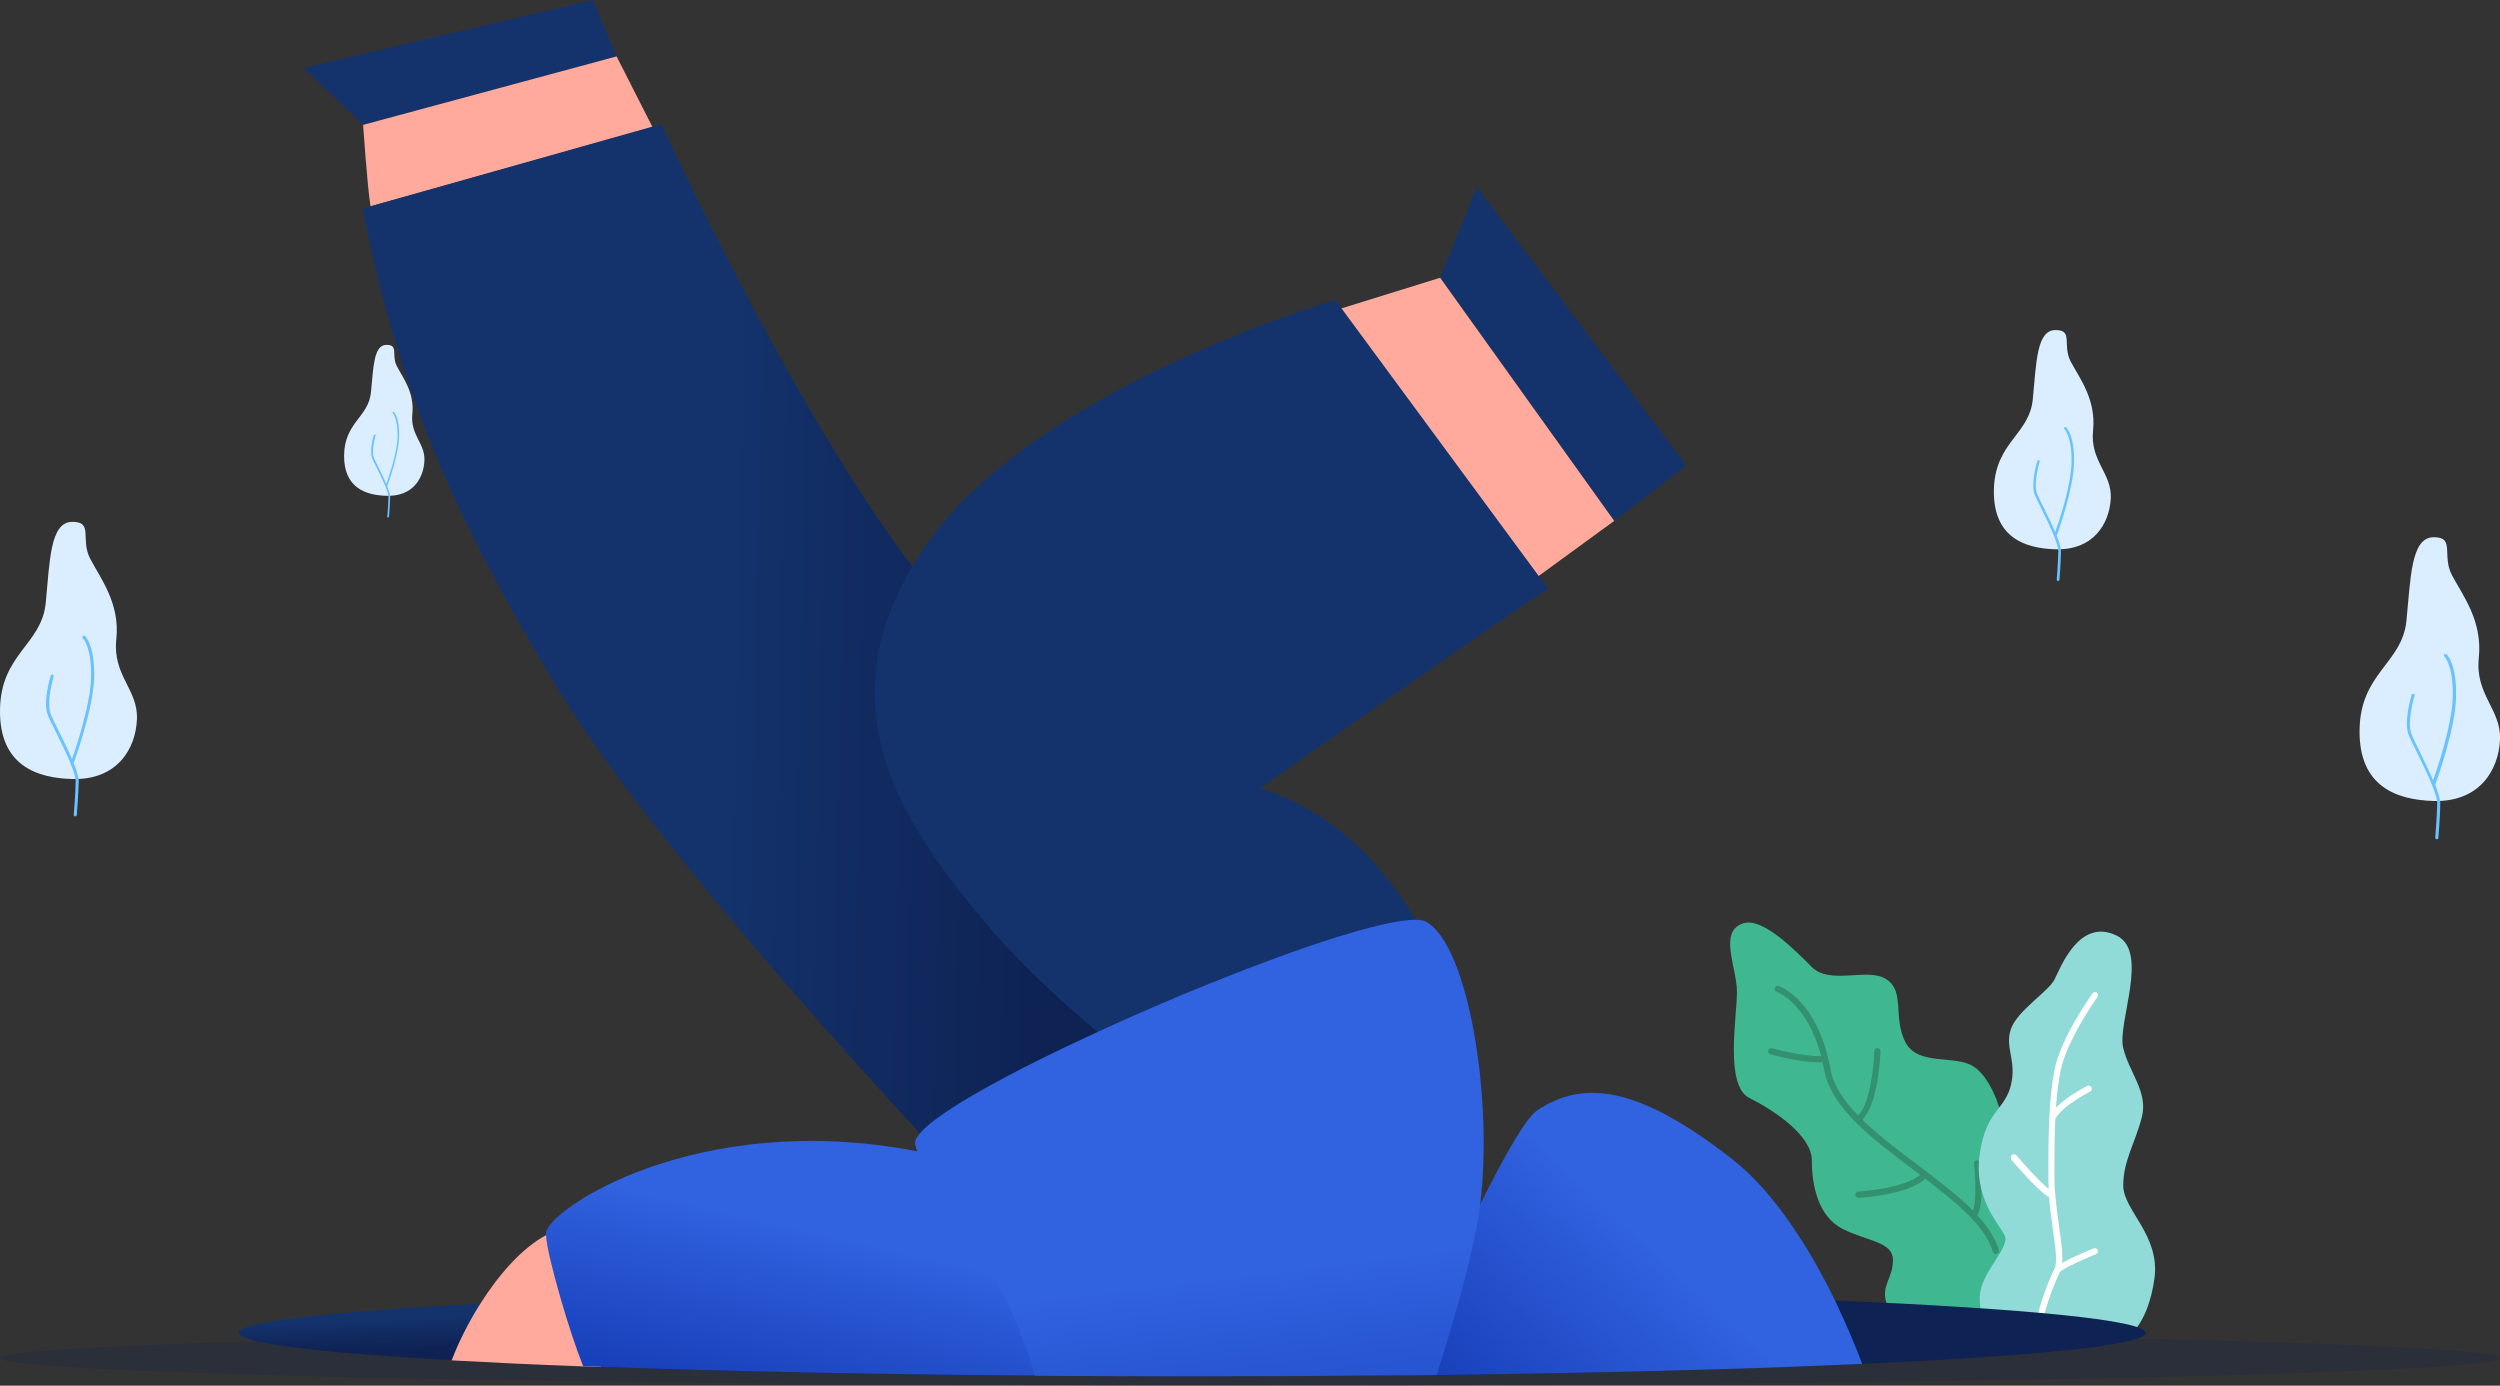           <svg class="col-sm-7 col-lg-5" version="1.1" id="Layer_1" xmlns="http://www.w3.org/2000/svg" xmlns:xlink="http://www.w3.org/1999/xlink" x="0px" y="0px"
            viewBox="0 0 1285.3 712.4" style="enable-background:new 0 0 1285.3 712.4;" xml:space="preserve">
          <rect x="0" y="0" width="1285.3" height="712.4" fill="#333333" stroke="none"/>
          <style type="text/css">
            .st0{opacity:0.2;fill:#0B2252;enable-background:new;}
            .st1{fill:#DAEEFF;}
            .st2{fill:#6AC1FF;}
            .st3{fill:#3FB790;}
            .st4{fill:#34916F;}
            .st5{fill:#90DAD8;}
            .st6{fill:#FFFFFF;}
            .st7{fill:url(#SVGID_1_);}
            .st8{fill:#14336D;}
            .st9{fill:#FFAA9D;}
            .st10{fill:url(#SVGID_00000080196097221175926860000015854635151939166352_);}
            .st11{fill:url(#SVGID_00000125570478491118859570000016173875777852424844_);}
            .st12{fill:url(#SVGID_00000139994743433262585760000002217132992610938001_);}
            .st13{fill:url(#SVGID_00000103980266939832754290000005538789883632006285_);}
          </style>
          <g id="illustration">
            <g>
              <ellipse class="st0" cx="642.7" cy="698.2" rx="642.6" ry="14.2"/>
              <g>
                <path class="st1" d="M37,400.5c-17.9-0.5-37.4-6.8-37-35.6s21.3-33.3,23.5-54.8c2.1-21.5,2.2-41.6,13.5-41.8s4.1,9,9.4,19
                  c5.2,10,15.4,22.8,13.4,41.4c-2,18.7,11.3,25.8,10.6,41.1C69.8,385,60.2,401.2,37,400.5z"/>
                <path class="st2" d="M43.7,327c-0.3-0.3-0.8-0.3-1.1,0c-0.3,0.3-0.3,0.8,0,1.1c0,0,4.7,4.7,4.2,20.6c-0.4,13.8-7.5,35.1-9.8,41.5
                  c-2.1-5-4.9-10.5-7.2-15.2c-1.6-3.1-2.9-5.9-3.6-7.6c-2.7-6.3,1.4-19.4,1.4-19.6c0.1-0.4-0.1-0.9-0.5-1s-0.9,0.1-1,0.5
                  c-0.2,0.6-4.3,13.8-1.4,20.6c0.7,1.8,2.1,4.5,3.7,7.7c4.2,8.5,10.6,21.3,10.5,26.3c-0.1,6.9-1,16.9-1,17c0,0.4,0.3,0.8,0.7,0.8
                  c0,0,0,0,0.1,0c0.4,0,0.7-0.3,0.8-0.7c0-0.1,0.8-10.1,1-17.1c0-2.2-1-5.7-2.6-9.6c1-2.8,10-28,10.5-43.6
                  C48.9,332,43.9,327.2,43.7,327z"/>
              </g>
              <g>
                <path class="st1" d="M1056.6,282.4c-15.3-0.5-31.9-5.8-31.5-30.4c0.4-24.6,18.2-28.4,20-46.7c1.8-18.4,1.9-35.5,11.5-35.6
                  c9.6-0.2,3.5,7.7,8,16.2s13.1,19.4,11.5,35.3c-1.7,15.9,9.7,22,9.1,35C1084.5,269.2,1076.4,283,1056.6,282.4z"/>
                <path class="st2" d="M1062.3,219.7c-0.3-0.3-0.7-0.2-0.9,0c-0.3,0.3-0.2,0.7,0,0.9c0,0,4,4,3.6,17.6c-0.3,11.7-6.4,29.9-8.4,35.4
                  c-1.8-4.3-4.1-9-6.1-13c-1.3-2.7-2.5-5-3.1-6.5c-2.3-5.3,1.2-16.6,1.2-16.7c0.1-0.4-0.1-0.7-0.4-0.8c-0.4-0.1-0.7,0.1-0.8,0.4
                  c-0.1,0.5-3.6,11.8-1.2,17.6c0.6,1.5,1.8,3.8,3.1,6.5c3.6,7.2,9,18.2,8.9,22.4c-0.1,5.9-0.8,14.4-0.8,14.5c0,0.4,0.2,0.7,0.6,0.7
                  c0,0,0,0,0.1,0c0.3,0,0.6-0.3,0.7-0.6c0-0.1,0.7-8.6,0.8-14.5c0-1.9-0.9-4.9-2.2-8.2c0.9-2.4,8.5-23.8,8.9-37.2
                  C1066.7,224,1062.4,219.9,1062.3,219.7z"/>
              </g>
              <g>
                <path class="st1" d="M198.6,254.9c-10.5-0.3-21.9-4-21.7-20.9c0.3-16.9,12.5-19.5,13.8-32.2c1.3-12.6,1.3-24.4,7.9-24.5
                  c6.6-0.1,2.4,5.3,5.5,11.1c3.1,5.9,9,13.4,7.9,24.3c-1.2,11,6.6,15.1,6.2,24.1C217.8,245.9,212.2,255.4,198.6,254.9z"/>
                <path class="st2" d="M202.5,211.8c-0.2-0.2-0.5-0.2-0.6,0c-0.2,0.2-0.2,0.5,0,0.6c0,0,2.7,2.8,2.5,12.1
                  c-0.2,8.1-4.4,20.6-5.8,24.3c-1.2-2.9-2.8-6.2-4.2-8.9c-0.9-1.8-1.7-3.4-2.1-4.4c-1.6-3.7,0.8-11.4,0.8-11.5
                  c0.1-0.2-0.1-0.5-0.3-0.6s-0.5,0.1-0.6,0.3c-0.1,0.3-2.5,8.1-0.8,12.1c0.4,1,1.2,2.6,2.2,4.5c2.5,5,6.2,12.5,6.1,15.4
                  c-0.1,4.1-0.6,9.9-0.6,9.9c0,0.3,0.2,0.5,0.4,0.5l0,0c0.2,0,0.4-0.2,0.5-0.4c0-0.1,0.5-5.9,0.6-10c0-1.3-0.6-3.3-1.5-5.7
                  c0.6-1.7,5.9-16.4,6.1-25.6C205.5,214.8,202.6,211.9,202.5,211.8z"/>
              </g>
              <g>
                <path class="st1" d="M1251,411.8c-18.4-0.6-38.3-7-37.9-36.5s21.9-34.1,24.1-56.2s2.3-42.6,13.8-42.9c11.5-0.2,4.2,9.2,9.6,19.5
                  s15.8,23.3,13.8,42.5c-2,19.1,11.6,26.5,10.9,42.1C1284.6,395.9,1274.8,412.5,1251,411.8z"/>
                <path class="st2" d="M1257.8,336.4c-0.3-0.3-0.8-0.3-1.1,0c-0.3,0.3-0.3,0.8,0,1.1c0,0,4.8,4.8,4.3,21.1
                  c-0.4,14.1-7.7,36-10.1,42.5c-2.2-5.1-5-10.8-7.3-15.6c-1.6-3.2-3-6-3.7-7.8c-2.7-6.4,1.4-19.9,1.5-20c0.1-0.4-0.1-0.9-0.5-1
                  s-0.9,0.1-1,0.5c-0.2,0.6-4.4,14.2-1.4,21.1c0.8,1.8,2.2,4.6,3.8,7.9c4.3,8.7,10.8,21.8,10.7,27c-0.1,7.1-1,17.3-1,17.4
                  c0,0.4,0.3,0.8,0.7,0.9c0,0,0,0,0.1,0c0.4,0,0.8-0.3,0.8-0.7c0-0.1,0.9-10.3,1-17.5c0-2.3-1-5.8-2.6-9.9
                  c1.1-2.9,10.3-28.7,10.7-44.7C1263.2,341.6,1258.1,336.6,1257.8,336.4z"/>
              </g>
              <g>
                <g>
                  <path class="st3" d="M896.2,474.7c-12.9,4.3-3.2,22.5-3.2,35.3s-6.4,48.1,6.4,54.5s32.1,19.3,32.1,32.1s3.2,28.9,16,35.3
                    s25.7,6.4,25.7,16s-6.4,12.8-3.2,22.5c3.2,9.6,9.6,12.8,6.4,16h83.4c0,0,16-25.7,12.8-41.7s-19.3-16-22.5-28.9
                    c-3.2-12.8-19.3-16-19.3-28.9c0-12.8-6.4-32.1-16-38.5s-28.9,0-35.3-12.8s0-25.7-9.6-32.1c-9.6-6.4-28.9,3.2-38.5-6.4
                    C921.9,487.5,905.8,471.5,896.2,474.7z"/>
                  <path class="st4" d="M909.1,540c0.2-0.9,1.1-1.3,2-1.1c0.2,0,14.8,4.2,25.2,4.1c-7.2-27.4-22.8-33.1-22.9-33.1
                    c-0.8-0.3-1.3-1.2-1-2s1.2-1.3,2-1s20.2,7.1,26.7,42.9c1.5,8.3,6.9,16.2,14.2,23.7c6.2-6.2,8.1-25.7,8.3-33.1
                    c0-0.9,0.7-1.6,1.6-1.6l0,0c0.9,0,1.6,0.8,1.6,1.6c0,1.1-0.9,26.8-9.3,35.3c8.1,7.9,18.2,15.5,28.1,23
                    c10.6,8,20.9,15.8,28.8,23.7c1.3-3.2,1.5-13.4,0.5-24.2c-0.1-0.9,0.6-1.7,1.5-1.7s1.7,0.6,1.7,1.5c0.6,6.8,1.6,21.8-1.5,26.8
                    c5.3,5.7,9.2,11.6,11.1,17.8c0.3,0.8-0.2,1.7-1.1,2c-0.2,0-0.3,0.1-0.5,0.1c-0.7,0-1.3-0.4-1.5-1.1
                    c-3.9-13.1-18.4-25.1-34.8-37.6c-8.9,8.4-33.1,9.8-34.2,9.8h-0.1c-0.8,0-1.6-0.7-1.6-1.5c0-0.9,0.6-1.6,1.5-1.7
                    c0.2,0,23.4-1.4,31.8-8.6c-1.2-0.9-2.4-1.8-3.6-2.7c-20.8-15.6-42.2-31.8-45.7-51c-0.3-1.5-0.6-2.8-0.9-4.2
                    c-0.5,0-0.9,0.1-1.4,0.1c-10.8,0-24.8-4-25.5-4.2C909.3,541.8,908.8,540.9,909.1,540z"/>
                </g>
                <path class="st5" d="M1088.4,481.1c16.7,8.4,0,44.9,3.2,57.8c3.2,12.8,12.8,22.5,9.6,35.3c-3.2,12.8-9.6,22.5-9.6,35.3
                  s19.3,25.7,16,48.1c-3.2,22.5-12.8,28.9-12.8,28.9h-70.6c0,0-6.4-6.4-6.4-19.3c0-12.8,16-25.7,12.8-32.1s-16-19.3-12.8-41.7
                  c3.2-22.5,12.8-22.5,16-35.3s-3.2-19.3,0-28.9c3.2-9.6,19.3-19.3,22.5-25.7C1059.5,497.2,1069.1,471.5,1088.4,481.1z"/>
                <path class="st6" d="M1034.4,593.8c0.7-0.6,1.7-0.5,2.3,0.2c3.2,3.8,11.4,13.1,16.6,17.3c-0.1-2.2-0.2-4.4-0.2-6.6
                  c0-10,0-20.1,0.5-29.9c0-0.1,0-0.1,0-0.2c0.4-8.7,1.2-17.1,2.7-24.8c3.2-16.2,18.9-38.2,19.5-39.1c0.5-0.7,1.5-0.9,2.2-0.4
                  s0.9,1.5,0.4,2.2c-0.2,0.2-15.9,22.4-19,37.9c-1.2,5.9-1.9,12.4-2.4,19.1c5.8-6,15.6-11,16.1-11.2c0.8-0.4,1.8-0.1,2.2,0.7
                  c0.4,0.8,0.1,1.8-0.7,2.2c-0.1,0.1-14.3,7.2-17.9,14c-0.5,9.6-0.5,19.6-0.5,29.5c0,8.5,1.3,17.7,2.4,25.8
                  c1.1,7.7,2,14.2,1.6,18.8c5.6-3.2,14.9-7,16.2-7.5c0.8-0.3,1.8,0.1,2.1,0.9c0.3,0.8-0.1,1.8-0.9,2.1c-4.3,1.7-15.9,6.7-18.5,9.1
                  c-3.6,7.3-9.4,22.4-9.9,32.8c0,0.9-0.7,1.5-1.6,1.5c0,0,0,0-0.1,0c-0.9,0-1.6-0.8-1.5-1.7c0.5-11,6.6-26.9,10.3-34.3
                  c1.6-3.1,0.3-11.9-1-21.2c-0.7-4.9-1.4-10.1-1.8-15.4c-6.5-3.9-18.9-18.8-19.5-19.4C1033.7,595.4,1033.8,594.4,1034.4,593.8z"/>
              </g>
              <g>
                  <linearGradient id="SVGID_1_" gradientUnits="userSpaceOnUse" x1="612.108" y1="-352.899" x2="612.719" y2="-370.007" gradientTransform="matrix(1 0 0 -1 0 310)">
                  <stop  offset="0" style="stop-color:#14336D"/>
                  <stop  offset="1" style="stop-color:#0E2253"/>
                </linearGradient>
                <path class="st7" d="M1103.1,685.3c0,6.2-55.7,11.8-145.7,15.9l0,0c-10.7,0.5-21.9,0.9-33.6,1.4c-52.4,2-114.1,3.4-181.4,4.3
                  c-1.2,0-2.5,0-3.7,0c-5.9,0.1-11.9,0.2-17.9,0.2c-34.7,0.3-70.8,0.5-107.9,0.5c-11.3,0-22.5,0-33.5-0.1c-16,0-31.8-0.1-47.3-0.3
                  c-83.2-0.6-159.4-2.2-222.8-4.5c-3.1-0.1-6.3-0.3-9.4-0.3c-24.7-0.9-47.3-2-67.5-3.1c-68.6-3.8-109.7-8.7-109.7-14.1
                  c0-5.7,47-10.9,124.4-14.9c13-0.7,26.9-1.3,41.5-1.9c3.5-0.2,7-0.3,10.6-0.4c1.5,0,3-0.1,4.5-0.2c0.7,0,1.4-0.1,2.1-0.1
                  c59.7-2.2,130.9-3.8,208.9-4.5c16.5-0.2,33.3-0.3,50.3-0.4c15.7-0.1,31.7-0.1,47.9-0.1c37.3,0,73.7,0.2,108.6,0.5
                  c6.2,0.1,12.4,0.2,18.5,0.2c3.8,0.1,7.7,0.1,11.5,0.2c61.5,0.8,117.9,2.2,166.7,4c8.7,0.3,17.2,0.6,25.4,1
                  C1041.5,672.8,1103.1,678.7,1103.1,685.3z"/>
                <g>
                  <polygon class="st8" points="317,29 304.8,0 156.2,34.9 186.7,64.2 				"/>
                  <path class="st9" d="M317,29L186.7,64.2c0,0,2.1,31.6,3.8,41.9l145-40.7L317,29z"/>
                  
                    <linearGradient id="SVGID_00000017490826837838658910000002142626527740690084_" gradientUnits="userSpaceOnUse" x1="-1035.062" y1="723.526" x2="-1213.307" y2="725.944" gradientTransform="matrix(-1 -7.900000e-03 -7.900000e-03 1 -664.602 -403.518)">
                    <stop  offset="0" style="stop-color:#14336D"/>
                    <stop  offset="1" style="stop-color:#0E2253"/>
                  </linearGradient>
                  <path style="fill:url(#SVGID_00000017490826837838658910000002142626527740690084_);" d="M484,594.6
                    c0,0-144.6-153.4-197.1-240.3c-52.5-87-81.5-150.6-100.5-247.1L340,63.8c0,0,79,172.5,146.3,248.7S657,560.6,657,560.6
                    L484,594.6z"/>
                  <polygon class="st8" points="829.9,267.8 866.9,239.3 759.3,96.2 740.4,142.8 				"/>
                  <polygon class="st9" points="829.9,267.8 740.4,142.8 689.2,158.7 790.8,296.3 				"/>
                  <path class="st8" d="M738.1,494c0,0-24.4-68-90.3-88.8c0,0,136.4-95.8,148.2-102.4L686.5,154.2c0,0-152.7,44.5-209.4,124.6
                    S463.2,422,503.9,471.2c40.8,49.3,98.9,89,98.9,89L738.1,494z"/>
                  <path class="st9" d="M309.1,702.8c-3.1-0.1-6.3-0.3-9.4-0.3c-24.7-0.9-47.3-2-67.5-3.1c3.5-9.2,8.6-19.4,14.6-28.9
                    c9.5-15.1,21.5-28.8,33.8-35.4c2.6-1.4,5.3-2.5,7.9-3.2l10.5,36.2L309.1,702.8z"/>
                  
                    <linearGradient id="SVGID_00000034068006629406653660000012692420182534256547_" gradientUnits="userSpaceOnUse" x1="437.533" y1="-327.506" x2="414.911" y2="-426.953" gradientTransform="matrix(1 0 0 -1 0 310)">
                    <stop  offset="0" style="stop-color:#3162DF"/>
                    <stop  offset="0.965" style="stop-color:#173DB8"/>
                  </linearGradient>
                  <path style="fill:url(#SVGID_00000034068006629406653660000012692420182534256547_);" d="M579.3,707.5c-16,0-31.8-0.1-47.3-0.3
                    c-83.2-0.6-159.4-2.2-222.8-4.5c-3.1-0.1-6.3-0.3-9.4-0.3c-3.7-9.3-7.8-21.9-11.3-33.9c-4.2-14.4-7.5-27.8-7.8-33.5
                    c0-0.3,0-0.7,0-1c0.1-11.5,77-64.1,190.8-42.1c4.1,0.8,8.3,1.7,12.5,2.7c39.6,9.4,65.5,35.8,80.9,68.4
                    C571.5,677,576.3,692.2,579.3,707.5z"/>
                  
                    <linearGradient id="SVGID_00000101803975007610050020000011470946412395280313_" gradientUnits="userSpaceOnUse" x1="859.695" y1="-341.074" x2="765.209" y2="-442.872" gradientTransform="matrix(1 0 0 -1 0 310)">
                    <stop  offset="0" style="stop-color:#3162DF"/>
                    <stop  offset="0.965" style="stop-color:#173DB8"/>
                  </linearGradient>
                  <path style="fill:url(#SVGID_00000101803975007610050020000011470946412395280313_);" d="M957.4,701.2
                    c-10.7,0.5-21.9,0.9-33.6,1.4c-52.4,2-114.1,3.4-181.4,4.3c-1.2,0-2.5,0-3.7,0c-5.9,0.1-11.9,0.2-17.9,0.2
                    c6.4-14.7,12.9-29.4,19.2-43.4c7.4-16.2,14.5-31.4,21.1-44.7l0,0c12.9-25.9,23.6-44.5,29.4-48.3c23.7-15.6,51.6-12.5,99.9,25.1
                    c21.4,16.7,39.7,45.4,53.1,73C948.9,680.1,953.6,691.2,957.4,701.2z"/>
                  
                    <linearGradient id="SVGID_00000030466211624571626890000017464207134027537062_" gradientUnits="userSpaceOnUse" x1="626.227" y1="-346.481" x2="646.849" y2="-515.517" gradientTransform="matrix(1 0 0 -1 0 310)">
                    <stop  offset="0" style="stop-color:#3162DF"/>
                    <stop  offset="0.965" style="stop-color:#173DB8"/>
                  </linearGradient>
                  <path style="fill:url(#SVGID_00000030466211624571626890000017464207134027537062_);" d="M761,619L761,619c-0.2,2.1-0.5,4-0.8,6
                    c-1.6,10.1-4.7,23.6-8.8,38.9c-3.6,13.3-8,27.9-12.8,43c-5.9,0.1-11.9,0.2-17.9,0.2c-34.7,0.3-70.8,0.5-107.9,0.5
                    c-11.3,0-22.5,0-33.5-0.1c-16,0-31.8-0.1-47.3-0.3c-4.6-16.6-10.7-31.1-17.4-43.9c-17.1-33.2-37.5-55-43.1-71.5
                    c-0.4-1.3-0.8-2.5-1-3.7c-0.3-1.5,0.6-3.3,2.5-5.5c9.8-11.5,47.5-32,91.4-52.1l0,0c18.9-8.7,38.9-17.4,58.4-25.2
                    c45.9-18.5,88.6-32.6,105.1-32.4c2.5,0,4.3,0.4,5.5,1.1C755,486.3,767.7,565.1,761,619z"/>
                </g>
              </g>
            </g>
          </g>
          </svg>